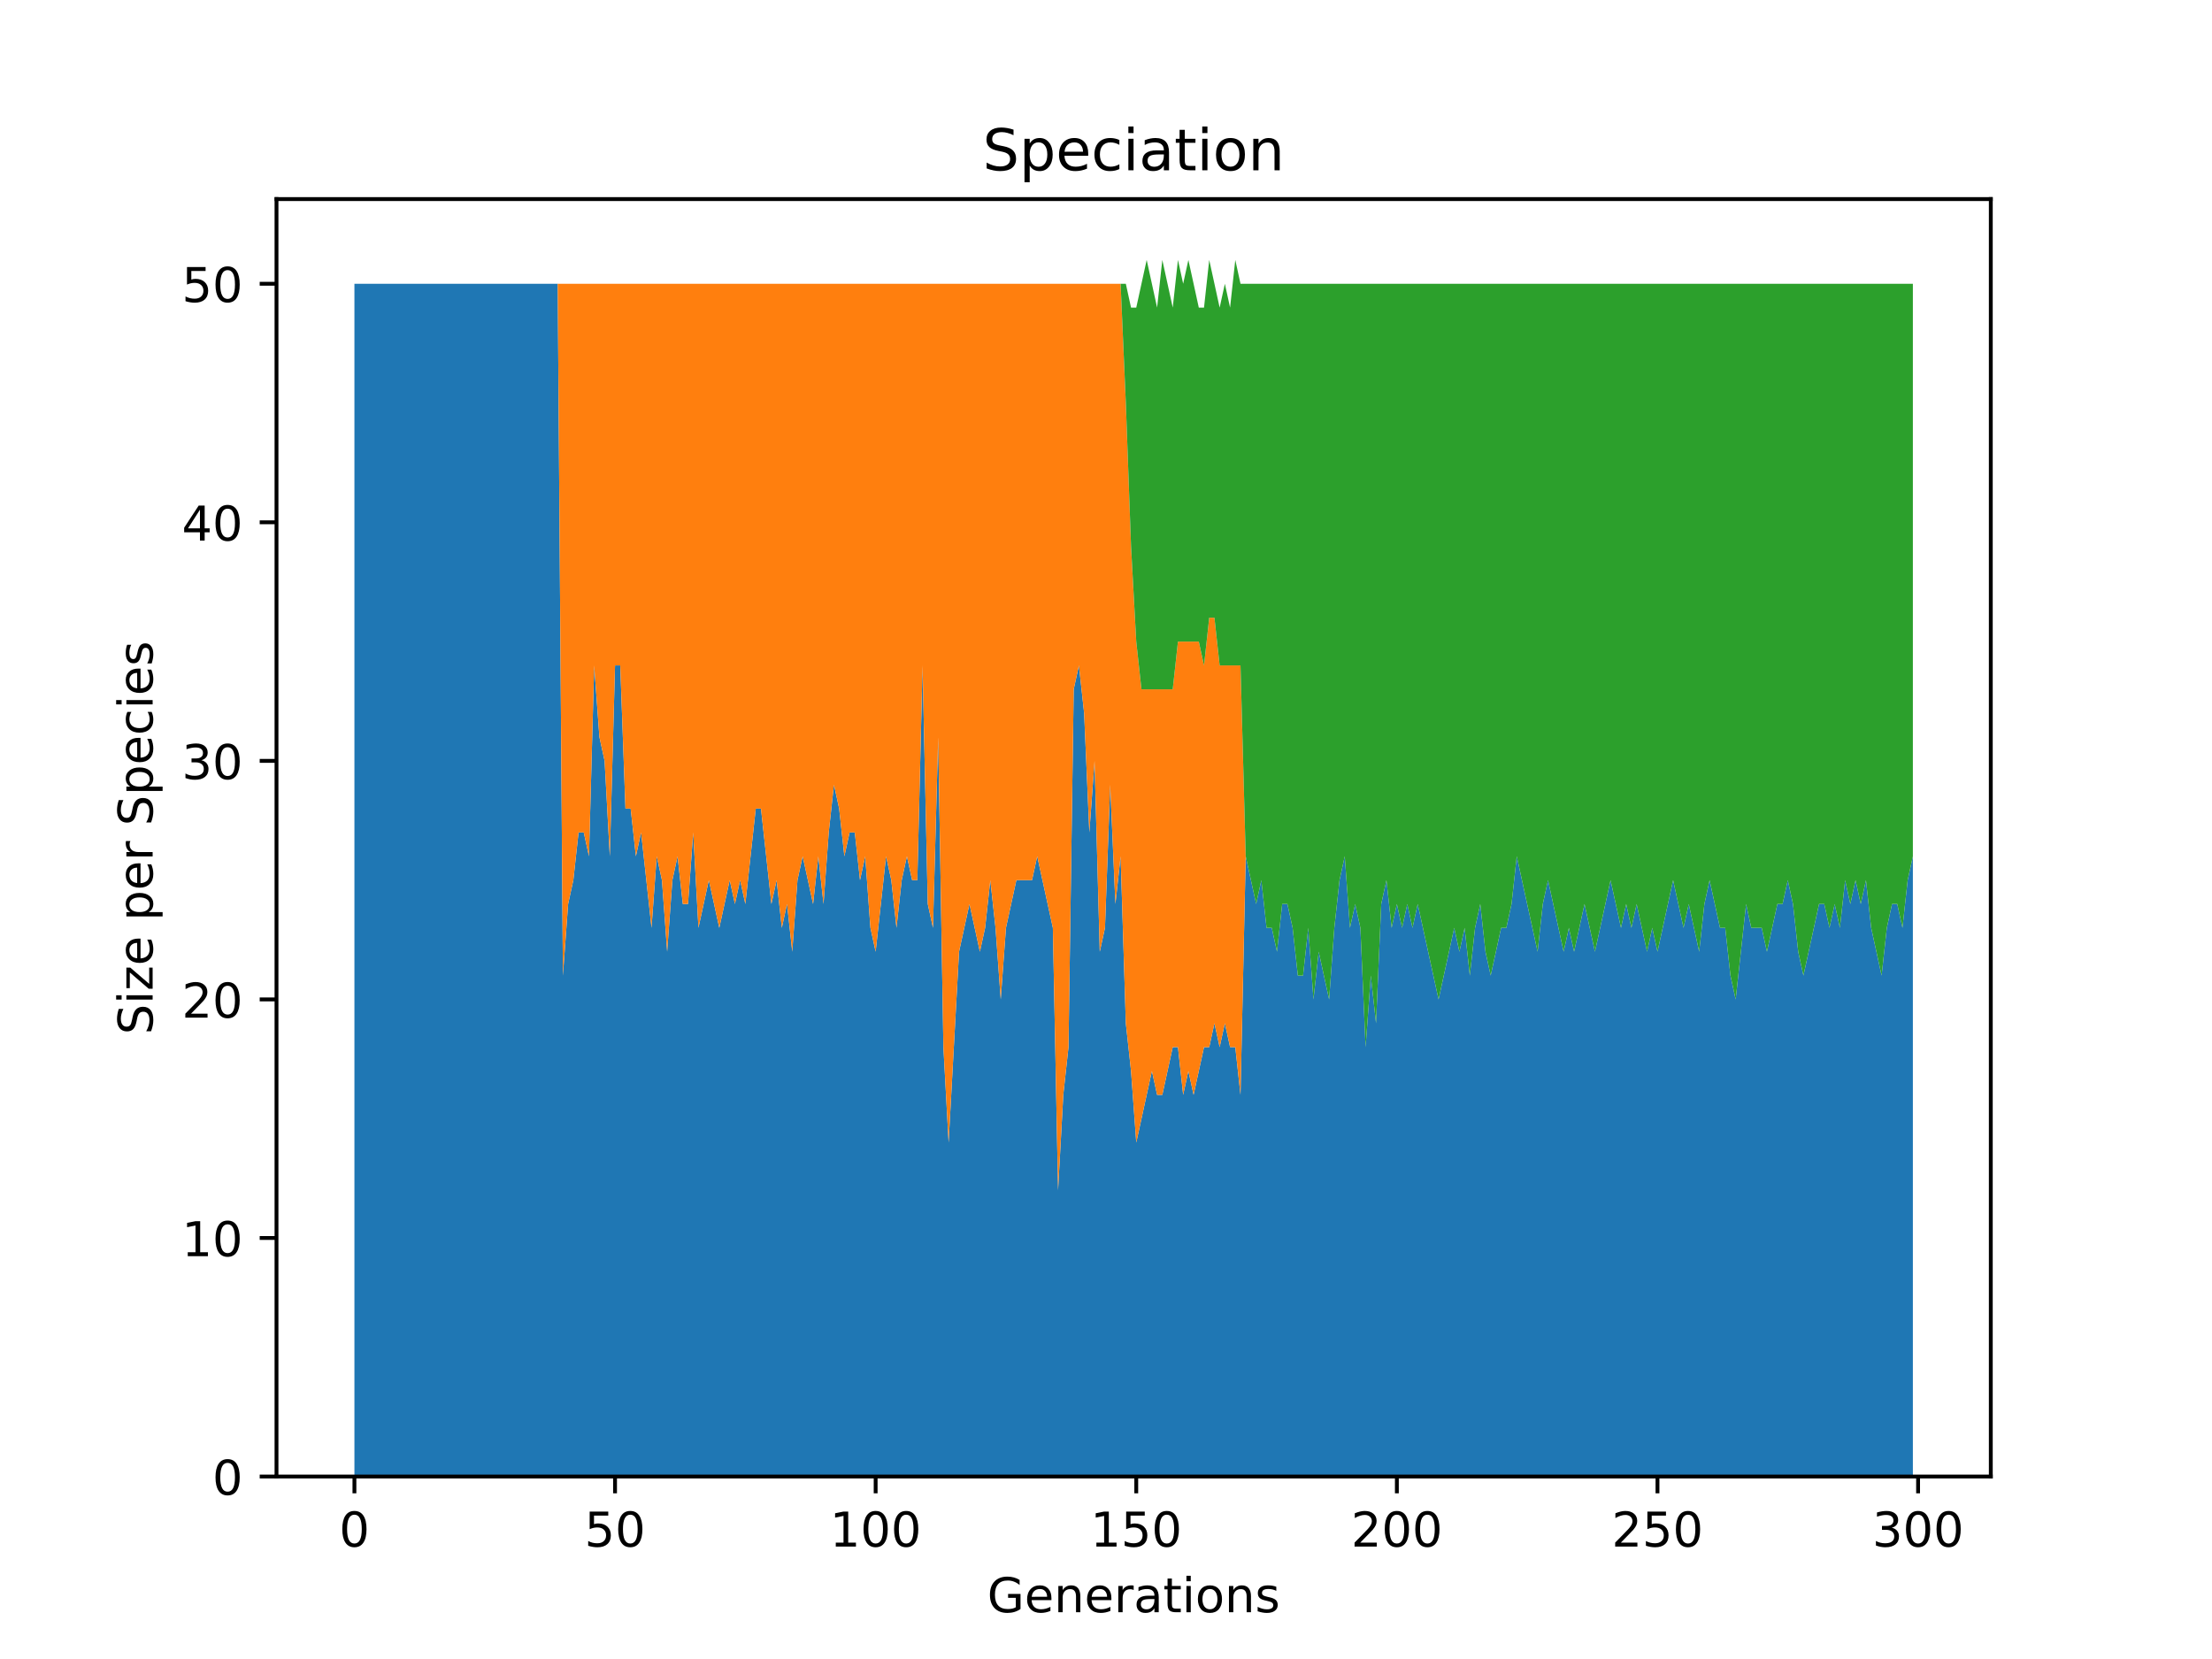 <?xml version="1.0" encoding="utf-8" standalone="no"?>
<!DOCTYPE svg PUBLIC "-//W3C//DTD SVG 1.1//EN"
  "http://www.w3.org/Graphics/SVG/1.1/DTD/svg11.dtd">
<!-- Created with matplotlib (https://matplotlib.org/) -->
<svg height="345.6pt" version="1.1" viewBox="0 0 460.8 345.6" width="460.8pt" xmlns="http://www.w3.org/2000/svg" xmlns:xlink="http://www.w3.org/1999/xlink">
 <defs>
  <style type="text/css">
*{stroke-linecap:butt;stroke-linejoin:round;}
  </style>
 </defs>
 <g id="figure_1">
  <g id="patch_1">
   <path d="M 0 345.6 
L 460.8 345.6 
L 460.8 0 
L 0 0 
z
" style="fill:#ffffff;"/>
  </g>
  <g id="axes_1">
   <g id="patch_2">
    <path d="M 57.6 307.584 
L 414.72 307.584 
L 414.72 41.472 
L 57.6 41.472 
z
" style="fill:#ffffff;"/>
   </g>
   <g id="PolyCollection_1">
    <path clip-path="url(#p3de6ba1119)" d="M 73.833 59.113 
L 73.833 307.584 
L 74.919 307.584 
L 76.004 307.584 
L 77.09 307.584 
L 78.176 307.584 
L 79.262 307.584 
L 80.348 307.584 
L 81.433 307.584 
L 82.519 307.584 
L 83.605 307.584 
L 84.691 307.584 
L 85.777 307.584 
L 86.862 307.584 
L 87.948 307.584 
L 89.034 307.584 
L 90.12 307.584 
L 91.206 307.584 
L 92.291 307.584 
L 93.377 307.584 
L 94.463 307.584 
L 95.549 307.584 
L 96.635 307.584 
L 97.72 307.584 
L 98.806 307.584 
L 99.892 307.584 
L 100.978 307.584 
L 102.064 307.584 
L 103.149 307.584 
L 104.235 307.584 
L 105.321 307.584 
L 106.407 307.584 
L 107.493 307.584 
L 108.578 307.584 
L 109.664 307.584 
L 110.75 307.584 
L 111.836 307.584 
L 112.922 307.584 
L 114.007 307.584 
L 115.093 307.584 
L 116.179 307.584 
L 117.265 307.584 
L 118.351 307.584 
L 119.436 307.584 
L 120.522 307.584 
L 121.608 307.584 
L 122.694 307.584 
L 123.78 307.584 
L 124.865 307.584 
L 125.951 307.584 
L 127.037 307.584 
L 128.123 307.584 
L 129.209 307.584 
L 130.294 307.584 
L 131.38 307.584 
L 132.466 307.584 
L 133.552 307.584 
L 134.638 307.584 
L 135.723 307.584 
L 136.809 307.584 
L 137.895 307.584 
L 138.981 307.584 
L 140.067 307.584 
L 141.152 307.584 
L 142.238 307.584 
L 143.324 307.584 
L 144.41 307.584 
L 145.496 307.584 
L 146.581 307.584 
L 147.667 307.584 
L 148.753 307.584 
L 149.839 307.584 
L 150.925 307.584 
L 152.01 307.584 
L 153.096 307.584 
L 154.182 307.584 
L 155.268 307.584 
L 156.354 307.584 
L 157.439 307.584 
L 158.525 307.584 
L 159.611 307.584 
L 160.697 307.584 
L 161.783 307.584 
L 162.868 307.584 
L 163.954 307.584 
L 165.04 307.584 
L 166.126 307.584 
L 167.212 307.584 
L 168.297 307.584 
L 169.383 307.584 
L 170.469 307.584 
L 171.555 307.584 
L 172.641 307.584 
L 173.726 307.584 
L 174.812 307.584 
L 175.898 307.584 
L 176.984 307.584 
L 178.07 307.584 
L 179.155 307.584 
L 180.241 307.584 
L 181.327 307.584 
L 182.413 307.584 
L 183.499 307.584 
L 184.584 307.584 
L 185.67 307.584 
L 186.756 307.584 
L 187.842 307.584 
L 188.928 307.584 
L 190.013 307.584 
L 191.099 307.584 
L 192.185 307.584 
L 193.271 307.584 
L 194.357 307.584 
L 195.442 307.584 
L 196.528 307.584 
L 197.614 307.584 
L 198.7 307.584 
L 199.786 307.584 
L 200.871 307.584 
L 201.957 307.584 
L 203.043 307.584 
L 204.129 307.584 
L 205.215 307.584 
L 206.3 307.584 
L 207.386 307.584 
L 208.472 307.584 
L 209.558 307.584 
L 210.644 307.584 
L 211.729 307.584 
L 212.815 307.584 
L 213.901 307.584 
L 214.987 307.584 
L 216.073 307.584 
L 217.158 307.584 
L 218.244 307.584 
L 219.33 307.584 
L 220.416 307.584 
L 221.502 307.584 
L 222.587 307.584 
L 223.673 307.584 
L 224.759 307.584 
L 225.845 307.584 
L 226.931 307.584 
L 228.016 307.584 
L 229.102 307.584 
L 230.188 307.584 
L 231.274 307.584 
L 232.36 307.584 
L 233.445 307.584 
L 234.531 307.584 
L 235.617 307.584 
L 236.703 307.584 
L 237.789 307.584 
L 238.875 307.584 
L 239.96 307.584 
L 241.046 307.584 
L 242.132 307.584 
L 243.218 307.584 
L 244.304 307.584 
L 245.389 307.584 
L 246.475 307.584 
L 247.561 307.584 
L 248.647 307.584 
L 249.733 307.584 
L 250.818 307.584 
L 251.904 307.584 
L 252.99 307.584 
L 254.076 307.584 
L 255.162 307.584 
L 256.247 307.584 
L 257.333 307.584 
L 258.419 307.584 
L 259.505 307.584 
L 260.591 307.584 
L 261.676 307.584 
L 262.762 307.584 
L 263.848 307.584 
L 264.934 307.584 
L 266.02 307.584 
L 267.105 307.584 
L 268.191 307.584 
L 269.277 307.584 
L 270.363 307.584 
L 271.449 307.584 
L 272.534 307.584 
L 273.62 307.584 
L 274.706 307.584 
L 275.792 307.584 
L 276.878 307.584 
L 277.963 307.584 
L 279.049 307.584 
L 280.135 307.584 
L 281.221 307.584 
L 282.307 307.584 
L 283.392 307.584 
L 284.478 307.584 
L 285.564 307.584 
L 286.65 307.584 
L 287.736 307.584 
L 288.821 307.584 
L 289.907 307.584 
L 290.993 307.584 
L 292.079 307.584 
L 293.165 307.584 
L 294.25 307.584 
L 295.336 307.584 
L 296.422 307.584 
L 297.508 307.584 
L 298.594 307.584 
L 299.679 307.584 
L 300.765 307.584 
L 301.851 307.584 
L 302.937 307.584 
L 304.023 307.584 
L 305.108 307.584 
L 306.194 307.584 
L 307.28 307.584 
L 308.366 307.584 
L 309.452 307.584 
L 310.537 307.584 
L 311.623 307.584 
L 312.709 307.584 
L 313.795 307.584 
L 314.881 307.584 
L 315.966 307.584 
L 317.052 307.584 
L 318.138 307.584 
L 319.224 307.584 
L 320.31 307.584 
L 321.395 307.584 
L 322.481 307.584 
L 323.567 307.584 
L 324.653 307.584 
L 325.739 307.584 
L 326.824 307.584 
L 327.91 307.584 
L 328.996 307.584 
L 330.082 307.584 
L 331.168 307.584 
L 332.253 307.584 
L 333.339 307.584 
L 334.425 307.584 
L 335.511 307.584 
L 336.597 307.584 
L 337.682 307.584 
L 338.768 307.584 
L 339.854 307.584 
L 340.94 307.584 
L 342.026 307.584 
L 343.111 307.584 
L 344.197 307.584 
L 345.283 307.584 
L 346.369 307.584 
L 347.455 307.584 
L 348.54 307.584 
L 349.626 307.584 
L 350.712 307.584 
L 351.798 307.584 
L 352.884 307.584 
L 353.969 307.584 
L 355.055 307.584 
L 356.141 307.584 
L 357.227 307.584 
L 358.313 307.584 
L 359.398 307.584 
L 360.484 307.584 
L 361.57 307.584 
L 362.656 307.584 
L 363.742 307.584 
L 364.827 307.584 
L 365.913 307.584 
L 366.999 307.584 
L 368.085 307.584 
L 369.171 307.584 
L 370.256 307.584 
L 371.342 307.584 
L 372.428 307.584 
L 373.514 307.584 
L 374.6 307.584 
L 375.685 307.584 
L 376.771 307.584 
L 377.857 307.584 
L 378.943 307.584 
L 380.029 307.584 
L 381.114 307.584 
L 382.2 307.584 
L 383.286 307.584 
L 384.372 307.584 
L 385.458 307.584 
L 386.543 307.584 
L 387.629 307.584 
L 388.715 307.584 
L 389.801 307.584 
L 390.887 307.584 
L 391.972 307.584 
L 393.058 307.584 
L 394.144 307.584 
L 395.23 307.584 
L 396.316 307.584 
L 397.401 307.584 
L 398.487 307.584 
L 398.487 178.379 
L 398.487 178.379 
L 397.401 183.349 
L 396.316 193.288 
L 395.23 188.318 
L 394.144 188.318 
L 393.058 193.288 
L 391.972 203.226 
L 390.887 198.257 
L 389.801 193.288 
L 388.715 183.349 
L 387.629 188.318 
L 386.543 183.349 
L 385.458 188.318 
L 384.372 183.349 
L 383.286 193.288 
L 382.2 188.318 
L 381.114 193.288 
L 380.029 188.318 
L 378.943 188.318 
L 377.857 193.288 
L 376.771 198.257 
L 375.685 203.226 
L 374.6 198.257 
L 373.514 188.318 
L 372.428 183.349 
L 371.342 188.318 
L 370.256 188.318 
L 369.171 193.288 
L 368.085 198.257 
L 366.999 193.288 
L 365.913 193.288 
L 364.827 193.288 
L 363.742 188.318 
L 362.656 198.257 
L 361.57 208.196 
L 360.484 203.226 
L 359.398 193.288 
L 358.313 193.288 
L 357.227 188.318 
L 356.141 183.349 
L 355.055 188.318 
L 353.969 198.257 
L 352.884 193.288 
L 351.798 188.318 
L 350.712 193.288 
L 349.626 188.318 
L 348.54 183.349 
L 347.455 188.318 
L 346.369 193.288 
L 345.283 198.257 
L 344.197 193.288 
L 343.111 198.257 
L 342.026 193.288 
L 340.94 188.318 
L 339.854 193.288 
L 338.768 188.318 
L 337.682 193.288 
L 336.597 188.318 
L 335.511 183.349 
L 334.425 188.318 
L 333.339 193.288 
L 332.253 198.257 
L 331.168 193.288 
L 330.082 188.318 
L 328.996 193.288 
L 327.91 198.257 
L 326.824 193.288 
L 325.739 198.257 
L 324.653 193.288 
L 323.567 188.318 
L 322.481 183.349 
L 321.395 188.318 
L 320.31 198.257 
L 319.224 193.288 
L 318.138 188.318 
L 317.052 183.349 
L 315.966 178.379 
L 314.881 188.318 
L 313.795 193.288 
L 312.709 193.288 
L 311.623 198.257 
L 310.537 203.226 
L 309.452 198.257 
L 308.366 188.318 
L 307.28 193.288 
L 306.194 203.226 
L 305.108 193.288 
L 304.023 198.257 
L 302.937 193.288 
L 301.851 198.257 
L 300.765 203.226 
L 299.679 208.196 
L 298.594 203.226 
L 297.508 198.257 
L 296.422 193.288 
L 295.336 188.318 
L 294.25 193.288 
L 293.165 188.318 
L 292.079 193.288 
L 290.993 188.318 
L 289.907 193.288 
L 288.821 183.349 
L 287.736 188.318 
L 286.65 213.165 
L 285.564 203.226 
L 284.478 218.135 
L 283.392 193.288 
L 282.307 188.318 
L 281.221 193.288 
L 280.135 178.379 
L 279.049 183.349 
L 277.963 193.288 
L 276.878 208.196 
L 275.792 203.226 
L 274.706 198.257 
L 273.62 208.196 
L 272.534 193.288 
L 271.449 203.226 
L 270.363 203.226 
L 269.277 193.288 
L 268.191 188.318 
L 267.105 188.318 
L 266.02 198.257 
L 264.934 193.288 
L 263.848 193.288 
L 262.762 183.349 
L 261.676 188.318 
L 260.591 183.349 
L 259.505 178.379 
L 258.419 228.073 
L 257.333 218.135 
L 256.247 218.135 
L 255.162 213.165 
L 254.076 218.135 
L 252.99 213.165 
L 251.904 218.135 
L 250.818 218.135 
L 249.733 223.104 
L 248.647 228.073 
L 247.561 223.104 
L 246.475 228.073 
L 245.389 218.135 
L 244.304 218.135 
L 243.218 223.104 
L 242.132 228.073 
L 241.046 228.073 
L 239.96 223.104 
L 238.875 228.073 
L 237.789 233.043 
L 236.703 238.012 
L 235.617 223.104 
L 234.531 213.165 
L 233.445 178.379 
L 232.36 188.318 
L 231.274 163.471 
L 230.188 193.288 
L 229.102 198.257 
L 228.016 158.502 
L 226.931 173.41 
L 225.845 148.563 
L 224.759 138.624 
L 223.673 143.593 
L 222.587 218.135 
L 221.502 228.073 
L 220.416 247.951 
L 219.33 193.288 
L 218.244 188.318 
L 217.158 183.349 
L 216.073 178.379 
L 214.987 183.349 
L 213.901 183.349 
L 212.815 183.349 
L 211.729 183.349 
L 210.644 188.318 
L 209.558 193.288 
L 208.472 208.196 
L 207.386 193.288 
L 206.3 183.349 
L 205.215 193.288 
L 204.129 198.257 
L 203.043 193.288 
L 201.957 188.318 
L 200.871 193.288 
L 199.786 198.257 
L 198.7 218.135 
L 197.614 238.012 
L 196.528 218.135 
L 195.442 153.532 
L 194.357 193.288 
L 193.271 188.318 
L 192.185 138.624 
L 191.099 183.349 
L 190.013 183.349 
L 188.928 178.379 
L 187.842 183.349 
L 186.756 193.288 
L 185.67 183.349 
L 184.584 178.379 
L 183.499 188.318 
L 182.413 198.257 
L 181.327 193.288 
L 180.241 178.379 
L 179.155 183.349 
L 178.07 173.41 
L 176.984 173.41 
L 175.898 178.379 
L 174.812 168.44 
L 173.726 163.471 
L 172.641 173.41 
L 171.555 188.318 
L 170.469 178.379 
L 169.383 188.318 
L 168.297 183.349 
L 167.212 178.379 
L 166.126 183.349 
L 165.04 198.257 
L 163.954 188.318 
L 162.868 193.288 
L 161.783 183.349 
L 160.697 188.318 
L 159.611 178.379 
L 158.525 168.44 
L 157.439 168.44 
L 156.354 178.379 
L 155.268 188.318 
L 154.182 183.349 
L 153.096 188.318 
L 152.01 183.349 
L 150.925 188.318 
L 149.839 193.288 
L 148.753 188.318 
L 147.667 183.349 
L 146.581 188.318 
L 145.496 193.288 
L 144.41 173.41 
L 143.324 188.318 
L 142.238 188.318 
L 141.152 178.379 
L 140.067 183.349 
L 138.981 198.257 
L 137.895 183.349 
L 136.809 178.379 
L 135.723 193.288 
L 134.638 183.349 
L 133.552 173.41 
L 132.466 178.379 
L 131.38 168.44 
L 130.294 168.44 
L 129.209 138.624 
L 128.123 138.624 
L 127.037 178.379 
L 125.951 158.502 
L 124.865 153.532 
L 123.78 138.624 
L 122.694 178.379 
L 121.608 173.41 
L 120.522 173.41 
L 119.436 183.349 
L 118.351 188.318 
L 117.265 203.226 
L 116.179 59.113 
L 115.093 59.113 
L 114.007 59.113 
L 112.922 59.113 
L 111.836 59.113 
L 110.75 59.113 
L 109.664 59.113 
L 108.578 59.113 
L 107.493 59.113 
L 106.407 59.113 
L 105.321 59.113 
L 104.235 59.113 
L 103.149 59.113 
L 102.064 59.113 
L 100.978 59.113 
L 99.892 59.113 
L 98.806 59.113 
L 97.72 59.113 
L 96.635 59.113 
L 95.549 59.113 
L 94.463 59.113 
L 93.377 59.113 
L 92.291 59.113 
L 91.206 59.113 
L 90.12 59.113 
L 89.034 59.113 
L 87.948 59.113 
L 86.862 59.113 
L 85.777 59.113 
L 84.691 59.113 
L 83.605 59.113 
L 82.519 59.113 
L 81.433 59.113 
L 80.348 59.113 
L 79.262 59.113 
L 78.176 59.113 
L 77.09 59.113 
L 76.004 59.113 
L 74.919 59.113 
L 73.833 59.113 
z
" style="fill:#1f77b4;"/>
   </g>
   <g id="PolyCollection_2">
    <path clip-path="url(#p3de6ba1119)" d="M 73.833 59.113 
L 73.833 59.113 
L 74.919 59.113 
L 76.004 59.113 
L 77.09 59.113 
L 78.176 59.113 
L 79.262 59.113 
L 80.348 59.113 
L 81.433 59.113 
L 82.519 59.113 
L 83.605 59.113 
L 84.691 59.113 
L 85.777 59.113 
L 86.862 59.113 
L 87.948 59.113 
L 89.034 59.113 
L 90.12 59.113 
L 91.206 59.113 
L 92.291 59.113 
L 93.377 59.113 
L 94.463 59.113 
L 95.549 59.113 
L 96.635 59.113 
L 97.72 59.113 
L 98.806 59.113 
L 99.892 59.113 
L 100.978 59.113 
L 102.064 59.113 
L 103.149 59.113 
L 104.235 59.113 
L 105.321 59.113 
L 106.407 59.113 
L 107.493 59.113 
L 108.578 59.113 
L 109.664 59.113 
L 110.75 59.113 
L 111.836 59.113 
L 112.922 59.113 
L 114.007 59.113 
L 115.093 59.113 
L 116.179 59.113 
L 117.265 203.226 
L 118.351 188.318 
L 119.436 183.349 
L 120.522 173.41 
L 121.608 173.41 
L 122.694 178.379 
L 123.78 138.624 
L 124.865 153.532 
L 125.951 158.502 
L 127.037 178.379 
L 128.123 138.624 
L 129.209 138.624 
L 130.294 168.44 
L 131.38 168.44 
L 132.466 178.379 
L 133.552 173.41 
L 134.638 183.349 
L 135.723 193.288 
L 136.809 178.379 
L 137.895 183.349 
L 138.981 198.257 
L 140.067 183.349 
L 141.152 178.379 
L 142.238 188.318 
L 143.324 188.318 
L 144.41 173.41 
L 145.496 193.288 
L 146.581 188.318 
L 147.667 183.349 
L 148.753 188.318 
L 149.839 193.288 
L 150.925 188.318 
L 152.01 183.349 
L 153.096 188.318 
L 154.182 183.349 
L 155.268 188.318 
L 156.354 178.379 
L 157.439 168.44 
L 158.525 168.44 
L 159.611 178.379 
L 160.697 188.318 
L 161.783 183.349 
L 162.868 193.288 
L 163.954 188.318 
L 165.04 198.257 
L 166.126 183.349 
L 167.212 178.379 
L 168.297 183.349 
L 169.383 188.318 
L 170.469 178.379 
L 171.555 188.318 
L 172.641 173.41 
L 173.726 163.471 
L 174.812 168.44 
L 175.898 178.379 
L 176.984 173.41 
L 178.07 173.41 
L 179.155 183.349 
L 180.241 178.379 
L 181.327 193.288 
L 182.413 198.257 
L 183.499 188.318 
L 184.584 178.379 
L 185.67 183.349 
L 186.756 193.288 
L 187.842 183.349 
L 188.928 178.379 
L 190.013 183.349 
L 191.099 183.349 
L 192.185 138.624 
L 193.271 188.318 
L 194.357 193.288 
L 195.442 153.532 
L 196.528 218.135 
L 197.614 238.012 
L 198.7 218.135 
L 199.786 198.257 
L 200.871 193.288 
L 201.957 188.318 
L 203.043 193.288 
L 204.129 198.257 
L 205.215 193.288 
L 206.3 183.349 
L 207.386 193.288 
L 208.472 208.196 
L 209.558 193.288 
L 210.644 188.318 
L 211.729 183.349 
L 212.815 183.349 
L 213.901 183.349 
L 214.987 183.349 
L 216.073 178.379 
L 217.158 183.349 
L 218.244 188.318 
L 219.33 193.288 
L 220.416 247.951 
L 221.502 228.073 
L 222.587 218.135 
L 223.673 143.593 
L 224.759 138.624 
L 225.845 148.563 
L 226.931 173.41 
L 228.016 158.502 
L 229.102 198.257 
L 230.188 193.288 
L 231.274 163.471 
L 232.36 188.318 
L 233.445 178.379 
L 234.531 213.165 
L 235.617 223.104 
L 236.703 238.012 
L 237.789 233.043 
L 238.875 228.073 
L 239.96 223.104 
L 241.046 228.073 
L 242.132 228.073 
L 243.218 223.104 
L 244.304 218.135 
L 245.389 218.135 
L 246.475 228.073 
L 247.561 223.104 
L 248.647 228.073 
L 249.733 223.104 
L 250.818 218.135 
L 251.904 218.135 
L 252.99 213.165 
L 254.076 218.135 
L 255.162 213.165 
L 256.247 218.135 
L 257.333 218.135 
L 258.419 228.073 
L 259.505 178.379 
L 260.591 183.349 
L 261.676 188.318 
L 262.762 183.349 
L 263.848 193.288 
L 264.934 193.288 
L 266.02 198.257 
L 267.105 188.318 
L 268.191 188.318 
L 269.277 193.288 
L 270.363 203.226 
L 271.449 203.226 
L 272.534 193.288 
L 273.62 208.196 
L 274.706 198.257 
L 275.792 203.226 
L 276.878 208.196 
L 277.963 193.288 
L 279.049 183.349 
L 280.135 178.379 
L 281.221 193.288 
L 282.307 188.318 
L 283.392 193.288 
L 284.478 218.135 
L 285.564 203.226 
L 286.65 213.165 
L 287.736 188.318 
L 288.821 183.349 
L 289.907 193.288 
L 290.993 188.318 
L 292.079 193.288 
L 293.165 188.318 
L 294.25 193.288 
L 295.336 188.318 
L 296.422 193.288 
L 297.508 198.257 
L 298.594 203.226 
L 299.679 208.196 
L 300.765 203.226 
L 301.851 198.257 
L 302.937 193.288 
L 304.023 198.257 
L 305.108 193.288 
L 306.194 203.226 
L 307.28 193.288 
L 308.366 188.318 
L 309.452 198.257 
L 310.537 203.226 
L 311.623 198.257 
L 312.709 193.288 
L 313.795 193.288 
L 314.881 188.318 
L 315.966 178.379 
L 317.052 183.349 
L 318.138 188.318 
L 319.224 193.288 
L 320.31 198.257 
L 321.395 188.318 
L 322.481 183.349 
L 323.567 188.318 
L 324.653 193.288 
L 325.739 198.257 
L 326.824 193.288 
L 327.91 198.257 
L 328.996 193.288 
L 330.082 188.318 
L 331.168 193.288 
L 332.253 198.257 
L 333.339 193.288 
L 334.425 188.318 
L 335.511 183.349 
L 336.597 188.318 
L 337.682 193.288 
L 338.768 188.318 
L 339.854 193.288 
L 340.94 188.318 
L 342.026 193.288 
L 343.111 198.257 
L 344.197 193.288 
L 345.283 198.257 
L 346.369 193.288 
L 347.455 188.318 
L 348.54 183.349 
L 349.626 188.318 
L 350.712 193.288 
L 351.798 188.318 
L 352.884 193.288 
L 353.969 198.257 
L 355.055 188.318 
L 356.141 183.349 
L 357.227 188.318 
L 358.313 193.288 
L 359.398 193.288 
L 360.484 203.226 
L 361.57 208.196 
L 362.656 198.257 
L 363.742 188.318 
L 364.827 193.288 
L 365.913 193.288 
L 366.999 193.288 
L 368.085 198.257 
L 369.171 193.288 
L 370.256 188.318 
L 371.342 188.318 
L 372.428 183.349 
L 373.514 188.318 
L 374.6 198.257 
L 375.685 203.226 
L 376.771 198.257 
L 377.857 193.288 
L 378.943 188.318 
L 380.029 188.318 
L 381.114 193.288 
L 382.2 188.318 
L 383.286 193.288 
L 384.372 183.349 
L 385.458 188.318 
L 386.543 183.349 
L 387.629 188.318 
L 388.715 183.349 
L 389.801 193.288 
L 390.887 198.257 
L 391.972 203.226 
L 393.058 193.288 
L 394.144 188.318 
L 395.23 188.318 
L 396.316 193.288 
L 397.401 183.349 
L 398.487 178.379 
L 398.487 178.379 
L 398.487 178.379 
L 397.401 183.349 
L 396.316 193.288 
L 395.23 188.318 
L 394.144 188.318 
L 393.058 193.288 
L 391.972 203.226 
L 390.887 198.257 
L 389.801 193.288 
L 388.715 183.349 
L 387.629 188.318 
L 386.543 183.349 
L 385.458 188.318 
L 384.372 183.349 
L 383.286 193.288 
L 382.2 188.318 
L 381.114 193.288 
L 380.029 188.318 
L 378.943 188.318 
L 377.857 193.288 
L 376.771 198.257 
L 375.685 203.226 
L 374.6 198.257 
L 373.514 188.318 
L 372.428 183.349 
L 371.342 188.318 
L 370.256 188.318 
L 369.171 193.288 
L 368.085 198.257 
L 366.999 193.288 
L 365.913 193.288 
L 364.827 193.288 
L 363.742 188.318 
L 362.656 198.257 
L 361.57 208.196 
L 360.484 203.226 
L 359.398 193.288 
L 358.313 193.288 
L 357.227 188.318 
L 356.141 183.349 
L 355.055 188.318 
L 353.969 198.257 
L 352.884 193.288 
L 351.798 188.318 
L 350.712 193.288 
L 349.626 188.318 
L 348.54 183.349 
L 347.455 188.318 
L 346.369 193.288 
L 345.283 198.257 
L 344.197 193.288 
L 343.111 198.257 
L 342.026 193.288 
L 340.94 188.318 
L 339.854 193.288 
L 338.768 188.318 
L 337.682 193.288 
L 336.597 188.318 
L 335.511 183.349 
L 334.425 188.318 
L 333.339 193.288 
L 332.253 198.257 
L 331.168 193.288 
L 330.082 188.318 
L 328.996 193.288 
L 327.91 198.257 
L 326.824 193.288 
L 325.739 198.257 
L 324.653 193.288 
L 323.567 188.318 
L 322.481 183.349 
L 321.395 188.318 
L 320.31 198.257 
L 319.224 193.288 
L 318.138 188.318 
L 317.052 183.349 
L 315.966 178.379 
L 314.881 188.318 
L 313.795 193.288 
L 312.709 193.288 
L 311.623 198.257 
L 310.537 203.226 
L 309.452 198.257 
L 308.366 188.318 
L 307.28 193.288 
L 306.194 203.226 
L 305.108 193.288 
L 304.023 198.257 
L 302.937 193.288 
L 301.851 198.257 
L 300.765 203.226 
L 299.679 208.196 
L 298.594 203.226 
L 297.508 198.257 
L 296.422 193.288 
L 295.336 188.318 
L 294.25 193.288 
L 293.165 188.318 
L 292.079 193.288 
L 290.993 188.318 
L 289.907 193.288 
L 288.821 183.349 
L 287.736 188.318 
L 286.65 213.165 
L 285.564 203.226 
L 284.478 218.135 
L 283.392 193.288 
L 282.307 188.318 
L 281.221 193.288 
L 280.135 178.379 
L 279.049 183.349 
L 277.963 193.288 
L 276.878 208.196 
L 275.792 203.226 
L 274.706 198.257 
L 273.62 208.196 
L 272.534 193.288 
L 271.449 203.226 
L 270.363 203.226 
L 269.277 193.288 
L 268.191 188.318 
L 267.105 188.318 
L 266.02 198.257 
L 264.934 193.288 
L 263.848 193.288 
L 262.762 183.349 
L 261.676 188.318 
L 260.591 183.349 
L 259.505 178.379 
L 258.419 138.624 
L 257.333 138.624 
L 256.247 138.624 
L 255.162 138.624 
L 254.076 138.624 
L 252.99 128.685 
L 251.904 128.685 
L 250.818 138.624 
L 249.733 133.655 
L 248.647 133.655 
L 247.561 133.655 
L 246.475 133.655 
L 245.389 133.655 
L 244.304 143.593 
L 243.218 143.593 
L 242.132 143.593 
L 241.046 143.593 
L 239.96 143.593 
L 238.875 143.593 
L 237.789 143.593 
L 236.703 133.655 
L 235.617 113.777 
L 234.531 83.96 
L 233.445 59.113 
L 232.36 59.113 
L 231.274 59.113 
L 230.188 59.113 
L 229.102 59.113 
L 228.016 59.113 
L 226.931 59.113 
L 225.845 59.113 
L 224.759 59.113 
L 223.673 59.113 
L 222.587 59.113 
L 221.502 59.113 
L 220.416 59.113 
L 219.33 59.113 
L 218.244 59.113 
L 217.158 59.113 
L 216.073 59.113 
L 214.987 59.113 
L 213.901 59.113 
L 212.815 59.113 
L 211.729 59.113 
L 210.644 59.113 
L 209.558 59.113 
L 208.472 59.113 
L 207.386 59.113 
L 206.3 59.113 
L 205.215 59.113 
L 204.129 59.113 
L 203.043 59.113 
L 201.957 59.113 
L 200.871 59.113 
L 199.786 59.113 
L 198.7 59.113 
L 197.614 59.113 
L 196.528 59.113 
L 195.442 59.113 
L 194.357 59.113 
L 193.271 59.113 
L 192.185 59.113 
L 191.099 59.113 
L 190.013 59.113 
L 188.928 59.113 
L 187.842 59.113 
L 186.756 59.113 
L 185.67 59.113 
L 184.584 59.113 
L 183.499 59.113 
L 182.413 59.113 
L 181.327 59.113 
L 180.241 59.113 
L 179.155 59.113 
L 178.07 59.113 
L 176.984 59.113 
L 175.898 59.113 
L 174.812 59.113 
L 173.726 59.113 
L 172.641 59.113 
L 171.555 59.113 
L 170.469 59.113 
L 169.383 59.113 
L 168.297 59.113 
L 167.212 59.113 
L 166.126 59.113 
L 165.04 59.113 
L 163.954 59.113 
L 162.868 59.113 
L 161.783 59.113 
L 160.697 59.113 
L 159.611 59.113 
L 158.525 59.113 
L 157.439 59.113 
L 156.354 59.113 
L 155.268 59.113 
L 154.182 59.113 
L 153.096 59.113 
L 152.01 59.113 
L 150.925 59.113 
L 149.839 59.113 
L 148.753 59.113 
L 147.667 59.113 
L 146.581 59.113 
L 145.496 59.113 
L 144.41 59.113 
L 143.324 59.113 
L 142.238 59.113 
L 141.152 59.113 
L 140.067 59.113 
L 138.981 59.113 
L 137.895 59.113 
L 136.809 59.113 
L 135.723 59.113 
L 134.638 59.113 
L 133.552 59.113 
L 132.466 59.113 
L 131.38 59.113 
L 130.294 59.113 
L 129.209 59.113 
L 128.123 59.113 
L 127.037 59.113 
L 125.951 59.113 
L 124.865 59.113 
L 123.78 59.113 
L 122.694 59.113 
L 121.608 59.113 
L 120.522 59.113 
L 119.436 59.113 
L 118.351 59.113 
L 117.265 59.113 
L 116.179 59.113 
L 115.093 59.113 
L 114.007 59.113 
L 112.922 59.113 
L 111.836 59.113 
L 110.75 59.113 
L 109.664 59.113 
L 108.578 59.113 
L 107.493 59.113 
L 106.407 59.113 
L 105.321 59.113 
L 104.235 59.113 
L 103.149 59.113 
L 102.064 59.113 
L 100.978 59.113 
L 99.892 59.113 
L 98.806 59.113 
L 97.72 59.113 
L 96.635 59.113 
L 95.549 59.113 
L 94.463 59.113 
L 93.377 59.113 
L 92.291 59.113 
L 91.206 59.113 
L 90.12 59.113 
L 89.034 59.113 
L 87.948 59.113 
L 86.862 59.113 
L 85.777 59.113 
L 84.691 59.113 
L 83.605 59.113 
L 82.519 59.113 
L 81.433 59.113 
L 80.348 59.113 
L 79.262 59.113 
L 78.176 59.113 
L 77.09 59.113 
L 76.004 59.113 
L 74.919 59.113 
L 73.833 59.113 
z
" style="fill:#ff7f0e;"/>
   </g>
   <g id="PolyCollection_3">
    <path clip-path="url(#p3de6ba1119)" d="M 73.833 59.113 
L 73.833 59.113 
L 74.919 59.113 
L 76.004 59.113 
L 77.09 59.113 
L 78.176 59.113 
L 79.262 59.113 
L 80.348 59.113 
L 81.433 59.113 
L 82.519 59.113 
L 83.605 59.113 
L 84.691 59.113 
L 85.777 59.113 
L 86.862 59.113 
L 87.948 59.113 
L 89.034 59.113 
L 90.12 59.113 
L 91.206 59.113 
L 92.291 59.113 
L 93.377 59.113 
L 94.463 59.113 
L 95.549 59.113 
L 96.635 59.113 
L 97.72 59.113 
L 98.806 59.113 
L 99.892 59.113 
L 100.978 59.113 
L 102.064 59.113 
L 103.149 59.113 
L 104.235 59.113 
L 105.321 59.113 
L 106.407 59.113 
L 107.493 59.113 
L 108.578 59.113 
L 109.664 59.113 
L 110.75 59.113 
L 111.836 59.113 
L 112.922 59.113 
L 114.007 59.113 
L 115.093 59.113 
L 116.179 59.113 
L 117.265 59.113 
L 118.351 59.113 
L 119.436 59.113 
L 120.522 59.113 
L 121.608 59.113 
L 122.694 59.113 
L 123.78 59.113 
L 124.865 59.113 
L 125.951 59.113 
L 127.037 59.113 
L 128.123 59.113 
L 129.209 59.113 
L 130.294 59.113 
L 131.38 59.113 
L 132.466 59.113 
L 133.552 59.113 
L 134.638 59.113 
L 135.723 59.113 
L 136.809 59.113 
L 137.895 59.113 
L 138.981 59.113 
L 140.067 59.113 
L 141.152 59.113 
L 142.238 59.113 
L 143.324 59.113 
L 144.41 59.113 
L 145.496 59.113 
L 146.581 59.113 
L 147.667 59.113 
L 148.753 59.113 
L 149.839 59.113 
L 150.925 59.113 
L 152.01 59.113 
L 153.096 59.113 
L 154.182 59.113 
L 155.268 59.113 
L 156.354 59.113 
L 157.439 59.113 
L 158.525 59.113 
L 159.611 59.113 
L 160.697 59.113 
L 161.783 59.113 
L 162.868 59.113 
L 163.954 59.113 
L 165.04 59.113 
L 166.126 59.113 
L 167.212 59.113 
L 168.297 59.113 
L 169.383 59.113 
L 170.469 59.113 
L 171.555 59.113 
L 172.641 59.113 
L 173.726 59.113 
L 174.812 59.113 
L 175.898 59.113 
L 176.984 59.113 
L 178.07 59.113 
L 179.155 59.113 
L 180.241 59.113 
L 181.327 59.113 
L 182.413 59.113 
L 183.499 59.113 
L 184.584 59.113 
L 185.67 59.113 
L 186.756 59.113 
L 187.842 59.113 
L 188.928 59.113 
L 190.013 59.113 
L 191.099 59.113 
L 192.185 59.113 
L 193.271 59.113 
L 194.357 59.113 
L 195.442 59.113 
L 196.528 59.113 
L 197.614 59.113 
L 198.7 59.113 
L 199.786 59.113 
L 200.871 59.113 
L 201.957 59.113 
L 203.043 59.113 
L 204.129 59.113 
L 205.215 59.113 
L 206.3 59.113 
L 207.386 59.113 
L 208.472 59.113 
L 209.558 59.113 
L 210.644 59.113 
L 211.729 59.113 
L 212.815 59.113 
L 213.901 59.113 
L 214.987 59.113 
L 216.073 59.113 
L 217.158 59.113 
L 218.244 59.113 
L 219.33 59.113 
L 220.416 59.113 
L 221.502 59.113 
L 222.587 59.113 
L 223.673 59.113 
L 224.759 59.113 
L 225.845 59.113 
L 226.931 59.113 
L 228.016 59.113 
L 229.102 59.113 
L 230.188 59.113 
L 231.274 59.113 
L 232.36 59.113 
L 233.445 59.113 
L 234.531 83.96 
L 235.617 113.777 
L 236.703 133.655 
L 237.789 143.593 
L 238.875 143.593 
L 239.96 143.593 
L 241.046 143.593 
L 242.132 143.593 
L 243.218 143.593 
L 244.304 143.593 
L 245.389 133.655 
L 246.475 133.655 
L 247.561 133.655 
L 248.647 133.655 
L 249.733 133.655 
L 250.818 138.624 
L 251.904 128.685 
L 252.99 128.685 
L 254.076 138.624 
L 255.162 138.624 
L 256.247 138.624 
L 257.333 138.624 
L 258.419 138.624 
L 259.505 178.379 
L 260.591 183.349 
L 261.676 188.318 
L 262.762 183.349 
L 263.848 193.288 
L 264.934 193.288 
L 266.02 198.257 
L 267.105 188.318 
L 268.191 188.318 
L 269.277 193.288 
L 270.363 203.226 
L 271.449 203.226 
L 272.534 193.288 
L 273.62 208.196 
L 274.706 198.257 
L 275.792 203.226 
L 276.878 208.196 
L 277.963 193.288 
L 279.049 183.349 
L 280.135 178.379 
L 281.221 193.288 
L 282.307 188.318 
L 283.392 193.288 
L 284.478 218.135 
L 285.564 203.226 
L 286.65 213.165 
L 287.736 188.318 
L 288.821 183.349 
L 289.907 193.288 
L 290.993 188.318 
L 292.079 193.288 
L 293.165 188.318 
L 294.25 193.288 
L 295.336 188.318 
L 296.422 193.288 
L 297.508 198.257 
L 298.594 203.226 
L 299.679 208.196 
L 300.765 203.226 
L 301.851 198.257 
L 302.937 193.288 
L 304.023 198.257 
L 305.108 193.288 
L 306.194 203.226 
L 307.28 193.288 
L 308.366 188.318 
L 309.452 198.257 
L 310.537 203.226 
L 311.623 198.257 
L 312.709 193.288 
L 313.795 193.288 
L 314.881 188.318 
L 315.966 178.379 
L 317.052 183.349 
L 318.138 188.318 
L 319.224 193.288 
L 320.31 198.257 
L 321.395 188.318 
L 322.481 183.349 
L 323.567 188.318 
L 324.653 193.288 
L 325.739 198.257 
L 326.824 193.288 
L 327.91 198.257 
L 328.996 193.288 
L 330.082 188.318 
L 331.168 193.288 
L 332.253 198.257 
L 333.339 193.288 
L 334.425 188.318 
L 335.511 183.349 
L 336.597 188.318 
L 337.682 193.288 
L 338.768 188.318 
L 339.854 193.288 
L 340.94 188.318 
L 342.026 193.288 
L 343.111 198.257 
L 344.197 193.288 
L 345.283 198.257 
L 346.369 193.288 
L 347.455 188.318 
L 348.54 183.349 
L 349.626 188.318 
L 350.712 193.288 
L 351.798 188.318 
L 352.884 193.288 
L 353.969 198.257 
L 355.055 188.318 
L 356.141 183.349 
L 357.227 188.318 
L 358.313 193.288 
L 359.398 193.288 
L 360.484 203.226 
L 361.57 208.196 
L 362.656 198.257 
L 363.742 188.318 
L 364.827 193.288 
L 365.913 193.288 
L 366.999 193.288 
L 368.085 198.257 
L 369.171 193.288 
L 370.256 188.318 
L 371.342 188.318 
L 372.428 183.349 
L 373.514 188.318 
L 374.6 198.257 
L 375.685 203.226 
L 376.771 198.257 
L 377.857 193.288 
L 378.943 188.318 
L 380.029 188.318 
L 381.114 193.288 
L 382.2 188.318 
L 383.286 193.288 
L 384.372 183.349 
L 385.458 188.318 
L 386.543 183.349 
L 387.629 188.318 
L 388.715 183.349 
L 389.801 193.288 
L 390.887 198.257 
L 391.972 203.226 
L 393.058 193.288 
L 394.144 188.318 
L 395.23 188.318 
L 396.316 193.288 
L 397.401 183.349 
L 398.487 178.379 
L 398.487 59.113 
L 398.487 59.113 
L 397.401 59.113 
L 396.316 59.113 
L 395.23 59.113 
L 394.144 59.113 
L 393.058 59.113 
L 391.972 59.113 
L 390.887 59.113 
L 389.801 59.113 
L 388.715 59.113 
L 387.629 59.113 
L 386.543 59.113 
L 385.458 59.113 
L 384.372 59.113 
L 383.286 59.113 
L 382.2 59.113 
L 381.114 59.113 
L 380.029 59.113 
L 378.943 59.113 
L 377.857 59.113 
L 376.771 59.113 
L 375.685 59.113 
L 374.6 59.113 
L 373.514 59.113 
L 372.428 59.113 
L 371.342 59.113 
L 370.256 59.113 
L 369.171 59.113 
L 368.085 59.113 
L 366.999 59.113 
L 365.913 59.113 
L 364.827 59.113 
L 363.742 59.113 
L 362.656 59.113 
L 361.57 59.113 
L 360.484 59.113 
L 359.398 59.113 
L 358.313 59.113 
L 357.227 59.113 
L 356.141 59.113 
L 355.055 59.113 
L 353.969 59.113 
L 352.884 59.113 
L 351.798 59.113 
L 350.712 59.113 
L 349.626 59.113 
L 348.54 59.113 
L 347.455 59.113 
L 346.369 59.113 
L 345.283 59.113 
L 344.197 59.113 
L 343.111 59.113 
L 342.026 59.113 
L 340.94 59.113 
L 339.854 59.113 
L 338.768 59.113 
L 337.682 59.113 
L 336.597 59.113 
L 335.511 59.113 
L 334.425 59.113 
L 333.339 59.113 
L 332.253 59.113 
L 331.168 59.113 
L 330.082 59.113 
L 328.996 59.113 
L 327.91 59.113 
L 326.824 59.113 
L 325.739 59.113 
L 324.653 59.113 
L 323.567 59.113 
L 322.481 59.113 
L 321.395 59.113 
L 320.31 59.113 
L 319.224 59.113 
L 318.138 59.113 
L 317.052 59.113 
L 315.966 59.113 
L 314.881 59.113 
L 313.795 59.113 
L 312.709 59.113 
L 311.623 59.113 
L 310.537 59.113 
L 309.452 59.113 
L 308.366 59.113 
L 307.28 59.113 
L 306.194 59.113 
L 305.108 59.113 
L 304.023 59.113 
L 302.937 59.113 
L 301.851 59.113 
L 300.765 59.113 
L 299.679 59.113 
L 298.594 59.113 
L 297.508 59.113 
L 296.422 59.113 
L 295.336 59.113 
L 294.25 59.113 
L 293.165 59.113 
L 292.079 59.113 
L 290.993 59.113 
L 289.907 59.113 
L 288.821 59.113 
L 287.736 59.113 
L 286.65 59.113 
L 285.564 59.113 
L 284.478 59.113 
L 283.392 59.113 
L 282.307 59.113 
L 281.221 59.113 
L 280.135 59.113 
L 279.049 59.113 
L 277.963 59.113 
L 276.878 59.113 
L 275.792 59.113 
L 274.706 59.113 
L 273.62 59.113 
L 272.534 59.113 
L 271.449 59.113 
L 270.363 59.113 
L 269.277 59.113 
L 268.191 59.113 
L 267.105 59.113 
L 266.02 59.113 
L 264.934 59.113 
L 263.848 59.113 
L 262.762 59.113 
L 261.676 59.113 
L 260.591 59.113 
L 259.505 59.113 
L 258.419 59.113 
L 257.333 54.144 
L 256.247 64.083 
L 255.162 59.113 
L 254.076 64.083 
L 252.99 59.113 
L 251.904 54.144 
L 250.818 64.083 
L 249.733 64.083 
L 248.647 59.113 
L 247.561 54.144 
L 246.475 59.113 
L 245.389 54.144 
L 244.304 64.083 
L 243.218 59.113 
L 242.132 54.144 
L 241.046 64.083 
L 239.96 59.113 
L 238.875 54.144 
L 237.789 59.113 
L 236.703 64.083 
L 235.617 64.083 
L 234.531 59.113 
L 233.445 59.113 
L 232.36 59.113 
L 231.274 59.113 
L 230.188 59.113 
L 229.102 59.113 
L 228.016 59.113 
L 226.931 59.113 
L 225.845 59.113 
L 224.759 59.113 
L 223.673 59.113 
L 222.587 59.113 
L 221.502 59.113 
L 220.416 59.113 
L 219.33 59.113 
L 218.244 59.113 
L 217.158 59.113 
L 216.073 59.113 
L 214.987 59.113 
L 213.901 59.113 
L 212.815 59.113 
L 211.729 59.113 
L 210.644 59.113 
L 209.558 59.113 
L 208.472 59.113 
L 207.386 59.113 
L 206.3 59.113 
L 205.215 59.113 
L 204.129 59.113 
L 203.043 59.113 
L 201.957 59.113 
L 200.871 59.113 
L 199.786 59.113 
L 198.7 59.113 
L 197.614 59.113 
L 196.528 59.113 
L 195.442 59.113 
L 194.357 59.113 
L 193.271 59.113 
L 192.185 59.113 
L 191.099 59.113 
L 190.013 59.113 
L 188.928 59.113 
L 187.842 59.113 
L 186.756 59.113 
L 185.67 59.113 
L 184.584 59.113 
L 183.499 59.113 
L 182.413 59.113 
L 181.327 59.113 
L 180.241 59.113 
L 179.155 59.113 
L 178.07 59.113 
L 176.984 59.113 
L 175.898 59.113 
L 174.812 59.113 
L 173.726 59.113 
L 172.641 59.113 
L 171.555 59.113 
L 170.469 59.113 
L 169.383 59.113 
L 168.297 59.113 
L 167.212 59.113 
L 166.126 59.113 
L 165.04 59.113 
L 163.954 59.113 
L 162.868 59.113 
L 161.783 59.113 
L 160.697 59.113 
L 159.611 59.113 
L 158.525 59.113 
L 157.439 59.113 
L 156.354 59.113 
L 155.268 59.113 
L 154.182 59.113 
L 153.096 59.113 
L 152.01 59.113 
L 150.925 59.113 
L 149.839 59.113 
L 148.753 59.113 
L 147.667 59.113 
L 146.581 59.113 
L 145.496 59.113 
L 144.41 59.113 
L 143.324 59.113 
L 142.238 59.113 
L 141.152 59.113 
L 140.067 59.113 
L 138.981 59.113 
L 137.895 59.113 
L 136.809 59.113 
L 135.723 59.113 
L 134.638 59.113 
L 133.552 59.113 
L 132.466 59.113 
L 131.38 59.113 
L 130.294 59.113 
L 129.209 59.113 
L 128.123 59.113 
L 127.037 59.113 
L 125.951 59.113 
L 124.865 59.113 
L 123.78 59.113 
L 122.694 59.113 
L 121.608 59.113 
L 120.522 59.113 
L 119.436 59.113 
L 118.351 59.113 
L 117.265 59.113 
L 116.179 59.113 
L 115.093 59.113 
L 114.007 59.113 
L 112.922 59.113 
L 111.836 59.113 
L 110.75 59.113 
L 109.664 59.113 
L 108.578 59.113 
L 107.493 59.113 
L 106.407 59.113 
L 105.321 59.113 
L 104.235 59.113 
L 103.149 59.113 
L 102.064 59.113 
L 100.978 59.113 
L 99.892 59.113 
L 98.806 59.113 
L 97.72 59.113 
L 96.635 59.113 
L 95.549 59.113 
L 94.463 59.113 
L 93.377 59.113 
L 92.291 59.113 
L 91.206 59.113 
L 90.12 59.113 
L 89.034 59.113 
L 87.948 59.113 
L 86.862 59.113 
L 85.777 59.113 
L 84.691 59.113 
L 83.605 59.113 
L 82.519 59.113 
L 81.433 59.113 
L 80.348 59.113 
L 79.262 59.113 
L 78.176 59.113 
L 77.09 59.113 
L 76.004 59.113 
L 74.919 59.113 
L 73.833 59.113 
z
" style="fill:#2ca02c;"/>
   </g>
   <g id="matplotlib.axis_1">
    <g id="xtick_1">
     <g id="line2d_1">
      <defs>
       <path d="M 0 0 
L 0 3.5 
" id="m23a6d3a262" style="stroke:#000000;stroke-width:0.8;"/>
      </defs>
      <g>
       <use style="stroke:#000000;stroke-width:0.8;" x="73.833" xlink:href="#m23a6d3a262" y="307.584"/>
      </g>
     </g>
     <g id="text_1">
      <!-- 0 -->
      <defs>
       <path d="M 31.781 66.406 
Q 24.172 66.406 20.328 58.906 
Q 16.5 51.422 16.5 36.375 
Q 16.5 21.391 20.328 13.891 
Q 24.172 6.391 31.781 6.391 
Q 39.453 6.391 43.281 13.891 
Q 47.125 21.391 47.125 36.375 
Q 47.125 51.422 43.281 58.906 
Q 39.453 66.406 31.781 66.406 
z
M 31.781 74.219 
Q 44.047 74.219 50.516 64.516 
Q 56.984 54.828 56.984 36.375 
Q 56.984 17.969 50.516 8.266 
Q 44.047 -1.422 31.781 -1.422 
Q 19.531 -1.422 13.062 8.266 
Q 6.594 17.969 6.594 36.375 
Q 6.594 54.828 13.062 64.516 
Q 19.531 74.219 31.781 74.219 
z
" id="DejaVuSans-48"/>
      </defs>
      <g transform="translate(70.651 322.182)scale(0.1 -0.1)">
       <use xlink:href="#DejaVuSans-48"/>
      </g>
     </g>
    </g>
    <g id="xtick_2">
     <g id="line2d_2">
      <g>
       <use style="stroke:#000000;stroke-width:0.8;" x="128.123" xlink:href="#m23a6d3a262" y="307.584"/>
      </g>
     </g>
     <g id="text_2">
      <!-- 50 -->
      <defs>
       <path d="M 10.797 72.906 
L 49.516 72.906 
L 49.516 64.594 
L 19.828 64.594 
L 19.828 46.734 
Q 21.969 47.469 24.109 47.828 
Q 26.266 48.188 28.422 48.188 
Q 40.625 48.188 47.75 41.5 
Q 54.891 34.812 54.891 23.391 
Q 54.891 11.625 47.562 5.094 
Q 40.234 -1.422 26.906 -1.422 
Q 22.312 -1.422 17.547 -0.641 
Q 12.797 0.141 7.719 1.703 
L 7.719 11.625 
Q 12.109 9.234 16.797 8.062 
Q 21.484 6.891 26.703 6.891 
Q 35.156 6.891 40.078 11.328 
Q 45.016 15.766 45.016 23.391 
Q 45.016 31 40.078 35.438 
Q 35.156 39.891 26.703 39.891 
Q 22.75 39.891 18.812 39.016 
Q 14.891 38.141 10.797 36.281 
z
" id="DejaVuSans-53"/>
      </defs>
      <g transform="translate(121.76 322.182)scale(0.1 -0.1)">
       <use xlink:href="#DejaVuSans-53"/>
       <use x="63.623" xlink:href="#DejaVuSans-48"/>
      </g>
     </g>
    </g>
    <g id="xtick_3">
     <g id="line2d_3">
      <g>
       <use style="stroke:#000000;stroke-width:0.8;" x="182.413" xlink:href="#m23a6d3a262" y="307.584"/>
      </g>
     </g>
     <g id="text_3">
      <!-- 100 -->
      <defs>
       <path d="M 12.406 8.297 
L 28.516 8.297 
L 28.516 63.922 
L 10.984 60.406 
L 10.984 69.391 
L 28.422 72.906 
L 38.281 72.906 
L 38.281 8.297 
L 54.391 8.297 
L 54.391 0 
L 12.406 0 
z
" id="DejaVuSans-49"/>
      </defs>
      <g transform="translate(172.869 322.182)scale(0.1 -0.1)">
       <use xlink:href="#DejaVuSans-49"/>
       <use x="63.623" xlink:href="#DejaVuSans-48"/>
       <use x="127.246" xlink:href="#DejaVuSans-48"/>
      </g>
     </g>
    </g>
    <g id="xtick_4">
     <g id="line2d_4">
      <g>
       <use style="stroke:#000000;stroke-width:0.8;" x="236.703" xlink:href="#m23a6d3a262" y="307.584"/>
      </g>
     </g>
     <g id="text_4">
      <!-- 150 -->
      <g transform="translate(227.159 322.182)scale(0.1 -0.1)">
       <use xlink:href="#DejaVuSans-49"/>
       <use x="63.623" xlink:href="#DejaVuSans-53"/>
       <use x="127.246" xlink:href="#DejaVuSans-48"/>
      </g>
     </g>
    </g>
    <g id="xtick_5">
     <g id="line2d_5">
      <g>
       <use style="stroke:#000000;stroke-width:0.8;" x="290.993" xlink:href="#m23a6d3a262" y="307.584"/>
      </g>
     </g>
     <g id="text_5">
      <!-- 200 -->
      <defs>
       <path d="M 19.188 8.297 
L 53.609 8.297 
L 53.609 0 
L 7.328 0 
L 7.328 8.297 
Q 12.938 14.109 22.625 23.891 
Q 32.328 33.688 34.812 36.531 
Q 39.547 41.844 41.422 45.531 
Q 43.312 49.219 43.312 52.781 
Q 43.312 58.594 39.234 62.25 
Q 35.156 65.922 28.609 65.922 
Q 23.969 65.922 18.812 64.312 
Q 13.672 62.703 7.812 59.422 
L 7.812 69.391 
Q 13.766 71.781 18.938 73 
Q 24.125 74.219 28.422 74.219 
Q 39.75 74.219 46.484 68.547 
Q 53.219 62.891 53.219 53.422 
Q 53.219 48.922 51.531 44.891 
Q 49.859 40.875 45.406 35.406 
Q 44.188 33.984 37.641 27.219 
Q 31.109 20.453 19.188 8.297 
z
" id="DejaVuSans-50"/>
      </defs>
      <g transform="translate(281.449 322.182)scale(0.1 -0.1)">
       <use xlink:href="#DejaVuSans-50"/>
       <use x="63.623" xlink:href="#DejaVuSans-48"/>
       <use x="127.246" xlink:href="#DejaVuSans-48"/>
      </g>
     </g>
    </g>
    <g id="xtick_6">
     <g id="line2d_6">
      <g>
       <use style="stroke:#000000;stroke-width:0.8;" x="345.283" xlink:href="#m23a6d3a262" y="307.584"/>
      </g>
     </g>
     <g id="text_6">
      <!-- 250 -->
      <g transform="translate(335.739 322.182)scale(0.1 -0.1)">
       <use xlink:href="#DejaVuSans-50"/>
       <use x="63.623" xlink:href="#DejaVuSans-53"/>
       <use x="127.246" xlink:href="#DejaVuSans-48"/>
      </g>
     </g>
    </g>
    <g id="xtick_7">
     <g id="line2d_7">
      <g>
       <use style="stroke:#000000;stroke-width:0.8;" x="399.573" xlink:href="#m23a6d3a262" y="307.584"/>
      </g>
     </g>
     <g id="text_7">
      <!-- 300 -->
      <defs>
       <path d="M 40.578 39.312 
Q 47.656 37.797 51.625 33 
Q 55.609 28.219 55.609 21.188 
Q 55.609 10.406 48.188 4.484 
Q 40.766 -1.422 27.094 -1.422 
Q 22.516 -1.422 17.656 -0.516 
Q 12.797 0.391 7.625 2.203 
L 7.625 11.719 
Q 11.719 9.328 16.594 8.109 
Q 21.484 6.891 26.812 6.891 
Q 36.078 6.891 40.938 10.547 
Q 45.797 14.203 45.797 21.188 
Q 45.797 27.641 41.281 31.266 
Q 36.766 34.906 28.719 34.906 
L 20.219 34.906 
L 20.219 43.016 
L 29.109 43.016 
Q 36.375 43.016 40.234 45.922 
Q 44.094 48.828 44.094 54.297 
Q 44.094 59.906 40.109 62.906 
Q 36.141 65.922 28.719 65.922 
Q 24.656 65.922 20.016 65.031 
Q 15.375 64.156 9.812 62.312 
L 9.812 71.094 
Q 15.438 72.656 20.344 73.438 
Q 25.25 74.219 29.594 74.219 
Q 40.828 74.219 47.359 69.109 
Q 53.906 64.016 53.906 55.328 
Q 53.906 49.266 50.438 45.094 
Q 46.969 40.922 40.578 39.312 
z
" id="DejaVuSans-51"/>
      </defs>
      <g transform="translate(390.029 322.182)scale(0.1 -0.1)">
       <use xlink:href="#DejaVuSans-51"/>
       <use x="63.623" xlink:href="#DejaVuSans-48"/>
       <use x="127.246" xlink:href="#DejaVuSans-48"/>
      </g>
     </g>
    </g>
    <g id="text_8">
     <!-- Generations -->
     <defs>
      <path d="M 59.516 10.406 
L 59.516 29.984 
L 43.406 29.984 
L 43.406 38.094 
L 69.281 38.094 
L 69.281 6.781 
Q 63.578 2.734 56.688 0.656 
Q 49.812 -1.422 42 -1.422 
Q 24.906 -1.422 15.25 8.562 
Q 5.609 18.562 5.609 36.375 
Q 5.609 54.25 15.25 64.234 
Q 24.906 74.219 42 74.219 
Q 49.125 74.219 55.547 72.453 
Q 61.969 70.703 67.391 67.281 
L 67.391 56.781 
Q 61.922 61.422 55.766 63.766 
Q 49.609 66.109 42.828 66.109 
Q 29.438 66.109 22.719 58.641 
Q 16.016 51.172 16.016 36.375 
Q 16.016 21.625 22.719 14.156 
Q 29.438 6.688 42.828 6.688 
Q 48.047 6.688 52.141 7.594 
Q 56.25 8.5 59.516 10.406 
z
" id="DejaVuSans-71"/>
      <path d="M 56.203 29.594 
L 56.203 25.203 
L 14.891 25.203 
Q 15.484 15.922 20.484 11.062 
Q 25.484 6.203 34.422 6.203 
Q 39.594 6.203 44.453 7.469 
Q 49.312 8.734 54.109 11.281 
L 54.109 2.781 
Q 49.266 0.734 44.188 -0.344 
Q 39.109 -1.422 33.891 -1.422 
Q 20.797 -1.422 13.156 6.188 
Q 5.516 13.812 5.516 26.812 
Q 5.516 40.234 12.766 48.109 
Q 20.016 56 32.328 56 
Q 43.359 56 49.781 48.891 
Q 56.203 41.797 56.203 29.594 
z
M 47.219 32.234 
Q 47.125 39.594 43.094 43.984 
Q 39.062 48.391 32.422 48.391 
Q 24.906 48.391 20.391 44.141 
Q 15.875 39.891 15.188 32.172 
z
" id="DejaVuSans-101"/>
      <path d="M 54.891 33.016 
L 54.891 0 
L 45.906 0 
L 45.906 32.719 
Q 45.906 40.484 42.875 44.328 
Q 39.844 48.188 33.797 48.188 
Q 26.516 48.188 22.312 43.547 
Q 18.109 38.922 18.109 30.906 
L 18.109 0 
L 9.078 0 
L 9.078 54.688 
L 18.109 54.688 
L 18.109 46.188 
Q 21.344 51.125 25.703 53.562 
Q 30.078 56 35.797 56 
Q 45.219 56 50.047 50.172 
Q 54.891 44.344 54.891 33.016 
z
" id="DejaVuSans-110"/>
      <path d="M 41.109 46.297 
Q 39.594 47.172 37.812 47.578 
Q 36.031 48 33.891 48 
Q 26.266 48 22.188 43.047 
Q 18.109 38.094 18.109 28.812 
L 18.109 0 
L 9.078 0 
L 9.078 54.688 
L 18.109 54.688 
L 18.109 46.188 
Q 20.953 51.172 25.484 53.578 
Q 30.031 56 36.531 56 
Q 37.453 56 38.578 55.875 
Q 39.703 55.766 41.062 55.516 
z
" id="DejaVuSans-114"/>
      <path d="M 34.281 27.484 
Q 23.391 27.484 19.188 25 
Q 14.984 22.516 14.984 16.5 
Q 14.984 11.719 18.141 8.906 
Q 21.297 6.109 26.703 6.109 
Q 34.188 6.109 38.703 11.406 
Q 43.219 16.703 43.219 25.484 
L 43.219 27.484 
z
M 52.203 31.203 
L 52.203 0 
L 43.219 0 
L 43.219 8.297 
Q 40.141 3.328 35.547 0.953 
Q 30.953 -1.422 24.312 -1.422 
Q 15.922 -1.422 10.953 3.297 
Q 6 8.016 6 15.922 
Q 6 25.141 12.172 29.828 
Q 18.359 34.516 30.609 34.516 
L 43.219 34.516 
L 43.219 35.406 
Q 43.219 41.609 39.141 45 
Q 35.062 48.391 27.688 48.391 
Q 23 48.391 18.547 47.266 
Q 14.109 46.141 10.016 43.891 
L 10.016 52.203 
Q 14.938 54.109 19.578 55.047 
Q 24.219 56 28.609 56 
Q 40.484 56 46.344 49.844 
Q 52.203 43.703 52.203 31.203 
z
" id="DejaVuSans-97"/>
      <path d="M 18.312 70.219 
L 18.312 54.688 
L 36.812 54.688 
L 36.812 47.703 
L 18.312 47.703 
L 18.312 18.016 
Q 18.312 11.328 20.141 9.422 
Q 21.969 7.516 27.594 7.516 
L 36.812 7.516 
L 36.812 0 
L 27.594 0 
Q 17.188 0 13.234 3.875 
Q 9.281 7.766 9.281 18.016 
L 9.281 47.703 
L 2.688 47.703 
L 2.688 54.688 
L 9.281 54.688 
L 9.281 70.219 
z
" id="DejaVuSans-116"/>
      <path d="M 9.422 54.688 
L 18.406 54.688 
L 18.406 0 
L 9.422 0 
z
M 9.422 75.984 
L 18.406 75.984 
L 18.406 64.594 
L 9.422 64.594 
z
" id="DejaVuSans-105"/>
      <path d="M 30.609 48.391 
Q 23.391 48.391 19.188 42.75 
Q 14.984 37.109 14.984 27.297 
Q 14.984 17.484 19.156 11.844 
Q 23.344 6.203 30.609 6.203 
Q 37.797 6.203 41.984 11.859 
Q 46.188 17.531 46.188 27.297 
Q 46.188 37.016 41.984 42.703 
Q 37.797 48.391 30.609 48.391 
z
M 30.609 56 
Q 42.328 56 49.016 48.375 
Q 55.719 40.766 55.719 27.297 
Q 55.719 13.875 49.016 6.219 
Q 42.328 -1.422 30.609 -1.422 
Q 18.844 -1.422 12.172 6.219 
Q 5.516 13.875 5.516 27.297 
Q 5.516 40.766 12.172 48.375 
Q 18.844 56 30.609 56 
z
" id="DejaVuSans-111"/>
      <path d="M 44.281 53.078 
L 44.281 44.578 
Q 40.484 46.531 36.375 47.5 
Q 32.281 48.484 27.875 48.484 
Q 21.188 48.484 17.844 46.438 
Q 14.5 44.391 14.5 40.281 
Q 14.5 37.156 16.891 35.375 
Q 19.281 33.594 26.516 31.984 
L 29.594 31.297 
Q 39.156 29.25 43.188 25.516 
Q 47.219 21.781 47.219 15.094 
Q 47.219 7.469 41.188 3.016 
Q 35.156 -1.422 24.609 -1.422 
Q 20.219 -1.422 15.453 -0.562 
Q 10.688 0.297 5.422 2 
L 5.422 11.281 
Q 10.406 8.688 15.234 7.391 
Q 20.062 6.109 24.812 6.109 
Q 31.156 6.109 34.562 8.281 
Q 37.984 10.453 37.984 14.406 
Q 37.984 18.062 35.516 20.016 
Q 33.062 21.969 24.703 23.781 
L 21.578 24.516 
Q 13.234 26.266 9.516 29.906 
Q 5.812 33.547 5.812 39.891 
Q 5.812 47.609 11.281 51.797 
Q 16.75 56 26.812 56 
Q 31.781 56 36.172 55.266 
Q 40.578 54.547 44.281 53.078 
z
" id="DejaVuSans-115"/>
     </defs>
     <g transform="translate(205.662 335.861)scale(0.1 -0.1)">
      <use xlink:href="#DejaVuSans-71"/>
      <use x="77.49" xlink:href="#DejaVuSans-101"/>
      <use x="139.014" xlink:href="#DejaVuSans-110"/>
      <use x="202.393" xlink:href="#DejaVuSans-101"/>
      <use x="263.916" xlink:href="#DejaVuSans-114"/>
      <use x="305.029" xlink:href="#DejaVuSans-97"/>
      <use x="366.309" xlink:href="#DejaVuSans-116"/>
      <use x="405.518" xlink:href="#DejaVuSans-105"/>
      <use x="433.301" xlink:href="#DejaVuSans-111"/>
      <use x="494.482" xlink:href="#DejaVuSans-110"/>
      <use x="557.861" xlink:href="#DejaVuSans-115"/>
     </g>
    </g>
   </g>
   <g id="matplotlib.axis_2">
    <g id="ytick_1">
     <g id="line2d_8">
      <defs>
       <path d="M 0 0 
L -3.5 0 
" id="mdc51b0d4b1" style="stroke:#000000;stroke-width:0.8;"/>
      </defs>
      <g>
       <use style="stroke:#000000;stroke-width:0.8;" x="57.6" xlink:href="#mdc51b0d4b1" y="307.584"/>
      </g>
     </g>
     <g id="text_9">
      <!-- 0 -->
      <g transform="translate(44.237 311.383)scale(0.1 -0.1)">
       <use xlink:href="#DejaVuSans-48"/>
      </g>
     </g>
    </g>
    <g id="ytick_2">
     <g id="line2d_9">
      <g>
       <use style="stroke:#000000;stroke-width:0.8;" x="57.6" xlink:href="#mdc51b0d4b1" y="257.89"/>
      </g>
     </g>
     <g id="text_10">
      <!-- 10 -->
      <g transform="translate(37.875 261.689)scale(0.1 -0.1)">
       <use xlink:href="#DejaVuSans-49"/>
       <use x="63.623" xlink:href="#DejaVuSans-48"/>
      </g>
     </g>
    </g>
    <g id="ytick_3">
     <g id="line2d_10">
      <g>
       <use style="stroke:#000000;stroke-width:0.8;" x="57.6" xlink:href="#mdc51b0d4b1" y="208.196"/>
      </g>
     </g>
     <g id="text_11">
      <!-- 20 -->
      <g transform="translate(37.875 211.995)scale(0.1 -0.1)">
       <use xlink:href="#DejaVuSans-50"/>
       <use x="63.623" xlink:href="#DejaVuSans-48"/>
      </g>
     </g>
    </g>
    <g id="ytick_4">
     <g id="line2d_11">
      <g>
       <use style="stroke:#000000;stroke-width:0.8;" x="57.6" xlink:href="#mdc51b0d4b1" y="158.502"/>
      </g>
     </g>
     <g id="text_12">
      <!-- 30 -->
      <g transform="translate(37.875 162.301)scale(0.1 -0.1)">
       <use xlink:href="#DejaVuSans-51"/>
       <use x="63.623" xlink:href="#DejaVuSans-48"/>
      </g>
     </g>
    </g>
    <g id="ytick_5">
     <g id="line2d_12">
      <g>
       <use style="stroke:#000000;stroke-width:0.8;" x="57.6" xlink:href="#mdc51b0d4b1" y="108.808"/>
      </g>
     </g>
     <g id="text_13">
      <!-- 40 -->
      <defs>
       <path d="M 37.797 64.312 
L 12.891 25.391 
L 37.797 25.391 
z
M 35.203 72.906 
L 47.609 72.906 
L 47.609 25.391 
L 58.016 25.391 
L 58.016 17.188 
L 47.609 17.188 
L 47.609 0 
L 37.797 0 
L 37.797 17.188 
L 4.891 17.188 
L 4.891 26.703 
z
" id="DejaVuSans-52"/>
      </defs>
      <g transform="translate(37.875 112.607)scale(0.1 -0.1)">
       <use xlink:href="#DejaVuSans-52"/>
       <use x="63.623" xlink:href="#DejaVuSans-48"/>
      </g>
     </g>
    </g>
    <g id="ytick_6">
     <g id="line2d_13">
      <g>
       <use style="stroke:#000000;stroke-width:0.8;" x="57.6" xlink:href="#mdc51b0d4b1" y="59.113"/>
      </g>
     </g>
     <g id="text_14">
      <!-- 50 -->
      <g transform="translate(37.875 62.913)scale(0.1 -0.1)">
       <use xlink:href="#DejaVuSans-53"/>
       <use x="63.623" xlink:href="#DejaVuSans-48"/>
      </g>
     </g>
    </g>
    <g id="text_15">
     <!-- Size per Species -->
     <defs>
      <path d="M 53.516 70.516 
L 53.516 60.891 
Q 47.906 63.578 42.922 64.891 
Q 37.938 66.219 33.297 66.219 
Q 25.25 66.219 20.875 63.094 
Q 16.5 59.969 16.5 54.203 
Q 16.5 49.359 19.406 46.891 
Q 22.312 44.438 30.422 42.922 
L 36.375 41.703 
Q 47.406 39.594 52.656 34.297 
Q 57.906 29 57.906 20.125 
Q 57.906 9.516 50.797 4.047 
Q 43.703 -1.422 29.984 -1.422 
Q 24.812 -1.422 18.969 -0.25 
Q 13.141 0.922 6.891 3.219 
L 6.891 13.375 
Q 12.891 10.016 18.656 8.297 
Q 24.422 6.594 29.984 6.594 
Q 38.422 6.594 43.016 9.906 
Q 47.609 13.234 47.609 19.391 
Q 47.609 24.75 44.312 27.781 
Q 41.016 30.812 33.5 32.328 
L 27.484 33.5 
Q 16.453 35.688 11.516 40.375 
Q 6.594 45.062 6.594 53.422 
Q 6.594 63.094 13.406 68.656 
Q 20.219 74.219 32.172 74.219 
Q 37.312 74.219 42.625 73.281 
Q 47.953 72.359 53.516 70.516 
z
" id="DejaVuSans-83"/>
      <path d="M 5.516 54.688 
L 48.188 54.688 
L 48.188 46.484 
L 14.406 7.172 
L 48.188 7.172 
L 48.188 0 
L 4.297 0 
L 4.297 8.203 
L 38.094 47.516 
L 5.516 47.516 
z
" id="DejaVuSans-122"/>
      <path id="DejaVuSans-32"/>
      <path d="M 18.109 8.203 
L 18.109 -20.797 
L 9.078 -20.797 
L 9.078 54.688 
L 18.109 54.688 
L 18.109 46.391 
Q 20.953 51.266 25.266 53.625 
Q 29.594 56 35.594 56 
Q 45.562 56 51.781 48.094 
Q 58.016 40.188 58.016 27.297 
Q 58.016 14.406 51.781 6.484 
Q 45.562 -1.422 35.594 -1.422 
Q 29.594 -1.422 25.266 0.953 
Q 20.953 3.328 18.109 8.203 
z
M 48.688 27.297 
Q 48.688 37.203 44.609 42.844 
Q 40.531 48.484 33.406 48.484 
Q 26.266 48.484 22.188 42.844 
Q 18.109 37.203 18.109 27.297 
Q 18.109 17.391 22.188 11.75 
Q 26.266 6.109 33.406 6.109 
Q 40.531 6.109 44.609 11.75 
Q 48.688 17.391 48.688 27.297 
z
" id="DejaVuSans-112"/>
      <path d="M 48.781 52.594 
L 48.781 44.188 
Q 44.969 46.297 41.141 47.344 
Q 37.312 48.391 33.406 48.391 
Q 24.656 48.391 19.812 42.844 
Q 14.984 37.312 14.984 27.297 
Q 14.984 17.281 19.812 11.734 
Q 24.656 6.203 33.406 6.203 
Q 37.312 6.203 41.141 7.25 
Q 44.969 8.297 48.781 10.406 
L 48.781 2.094 
Q 45.016 0.344 40.984 -0.531 
Q 36.969 -1.422 32.422 -1.422 
Q 20.062 -1.422 12.781 6.344 
Q 5.516 14.109 5.516 27.297 
Q 5.516 40.672 12.859 48.328 
Q 20.219 56 33.016 56 
Q 37.156 56 41.109 55.141 
Q 45.062 54.297 48.781 52.594 
z
" id="DejaVuSans-99"/>
     </defs>
     <g transform="translate(31.795 215.521)rotate(-90)scale(0.1 -0.1)">
      <use xlink:href="#DejaVuSans-83"/>
      <use x="63.477" xlink:href="#DejaVuSans-105"/>
      <use x="91.26" xlink:href="#DejaVuSans-122"/>
      <use x="143.75" xlink:href="#DejaVuSans-101"/>
      <use x="205.273" xlink:href="#DejaVuSans-32"/>
      <use x="237.061" xlink:href="#DejaVuSans-112"/>
      <use x="300.537" xlink:href="#DejaVuSans-101"/>
      <use x="362.061" xlink:href="#DejaVuSans-114"/>
      <use x="403.174" xlink:href="#DejaVuSans-32"/>
      <use x="434.961" xlink:href="#DejaVuSans-83"/>
      <use x="498.438" xlink:href="#DejaVuSans-112"/>
      <use x="561.914" xlink:href="#DejaVuSans-101"/>
      <use x="623.438" xlink:href="#DejaVuSans-99"/>
      <use x="678.418" xlink:href="#DejaVuSans-105"/>
      <use x="706.201" xlink:href="#DejaVuSans-101"/>
      <use x="767.725" xlink:href="#DejaVuSans-115"/>
     </g>
    </g>
   </g>
   <g id="patch_3">
    <path d="M 57.6 307.584 
L 57.6 41.472 
" style="fill:none;stroke:#000000;stroke-linecap:square;stroke-linejoin:miter;stroke-width:0.8;"/>
   </g>
   <g id="patch_4">
    <path d="M 414.72 307.584 
L 414.72 41.472 
" style="fill:none;stroke:#000000;stroke-linecap:square;stroke-linejoin:miter;stroke-width:0.8;"/>
   </g>
   <g id="patch_5">
    <path d="M 57.6 307.584 
L 414.72 307.584 
" style="fill:none;stroke:#000000;stroke-linecap:square;stroke-linejoin:miter;stroke-width:0.8;"/>
   </g>
   <g id="patch_6">
    <path d="M 57.6 41.472 
L 414.72 41.472 
" style="fill:none;stroke:#000000;stroke-linecap:square;stroke-linejoin:miter;stroke-width:0.8;"/>
   </g>
   <g id="text_16">
    <!-- Speciation -->
    <g transform="translate(204.714 35.472)scale(0.12 -0.12)">
     <use xlink:href="#DejaVuSans-83"/>
     <use x="63.477" xlink:href="#DejaVuSans-112"/>
     <use x="126.953" xlink:href="#DejaVuSans-101"/>
     <use x="188.477" xlink:href="#DejaVuSans-99"/>
     <use x="243.457" xlink:href="#DejaVuSans-105"/>
     <use x="271.24" xlink:href="#DejaVuSans-97"/>
     <use x="332.52" xlink:href="#DejaVuSans-116"/>
     <use x="371.729" xlink:href="#DejaVuSans-105"/>
     <use x="399.512" xlink:href="#DejaVuSans-111"/>
     <use x="460.693" xlink:href="#DejaVuSans-110"/>
    </g>
   </g>
  </g>
 </g>
 <defs>
  <clipPath id="p3de6ba1119">
   <rect height="266.112" width="357.12" x="57.6" y="41.472"/>
  </clipPath>
 </defs>
</svg>
